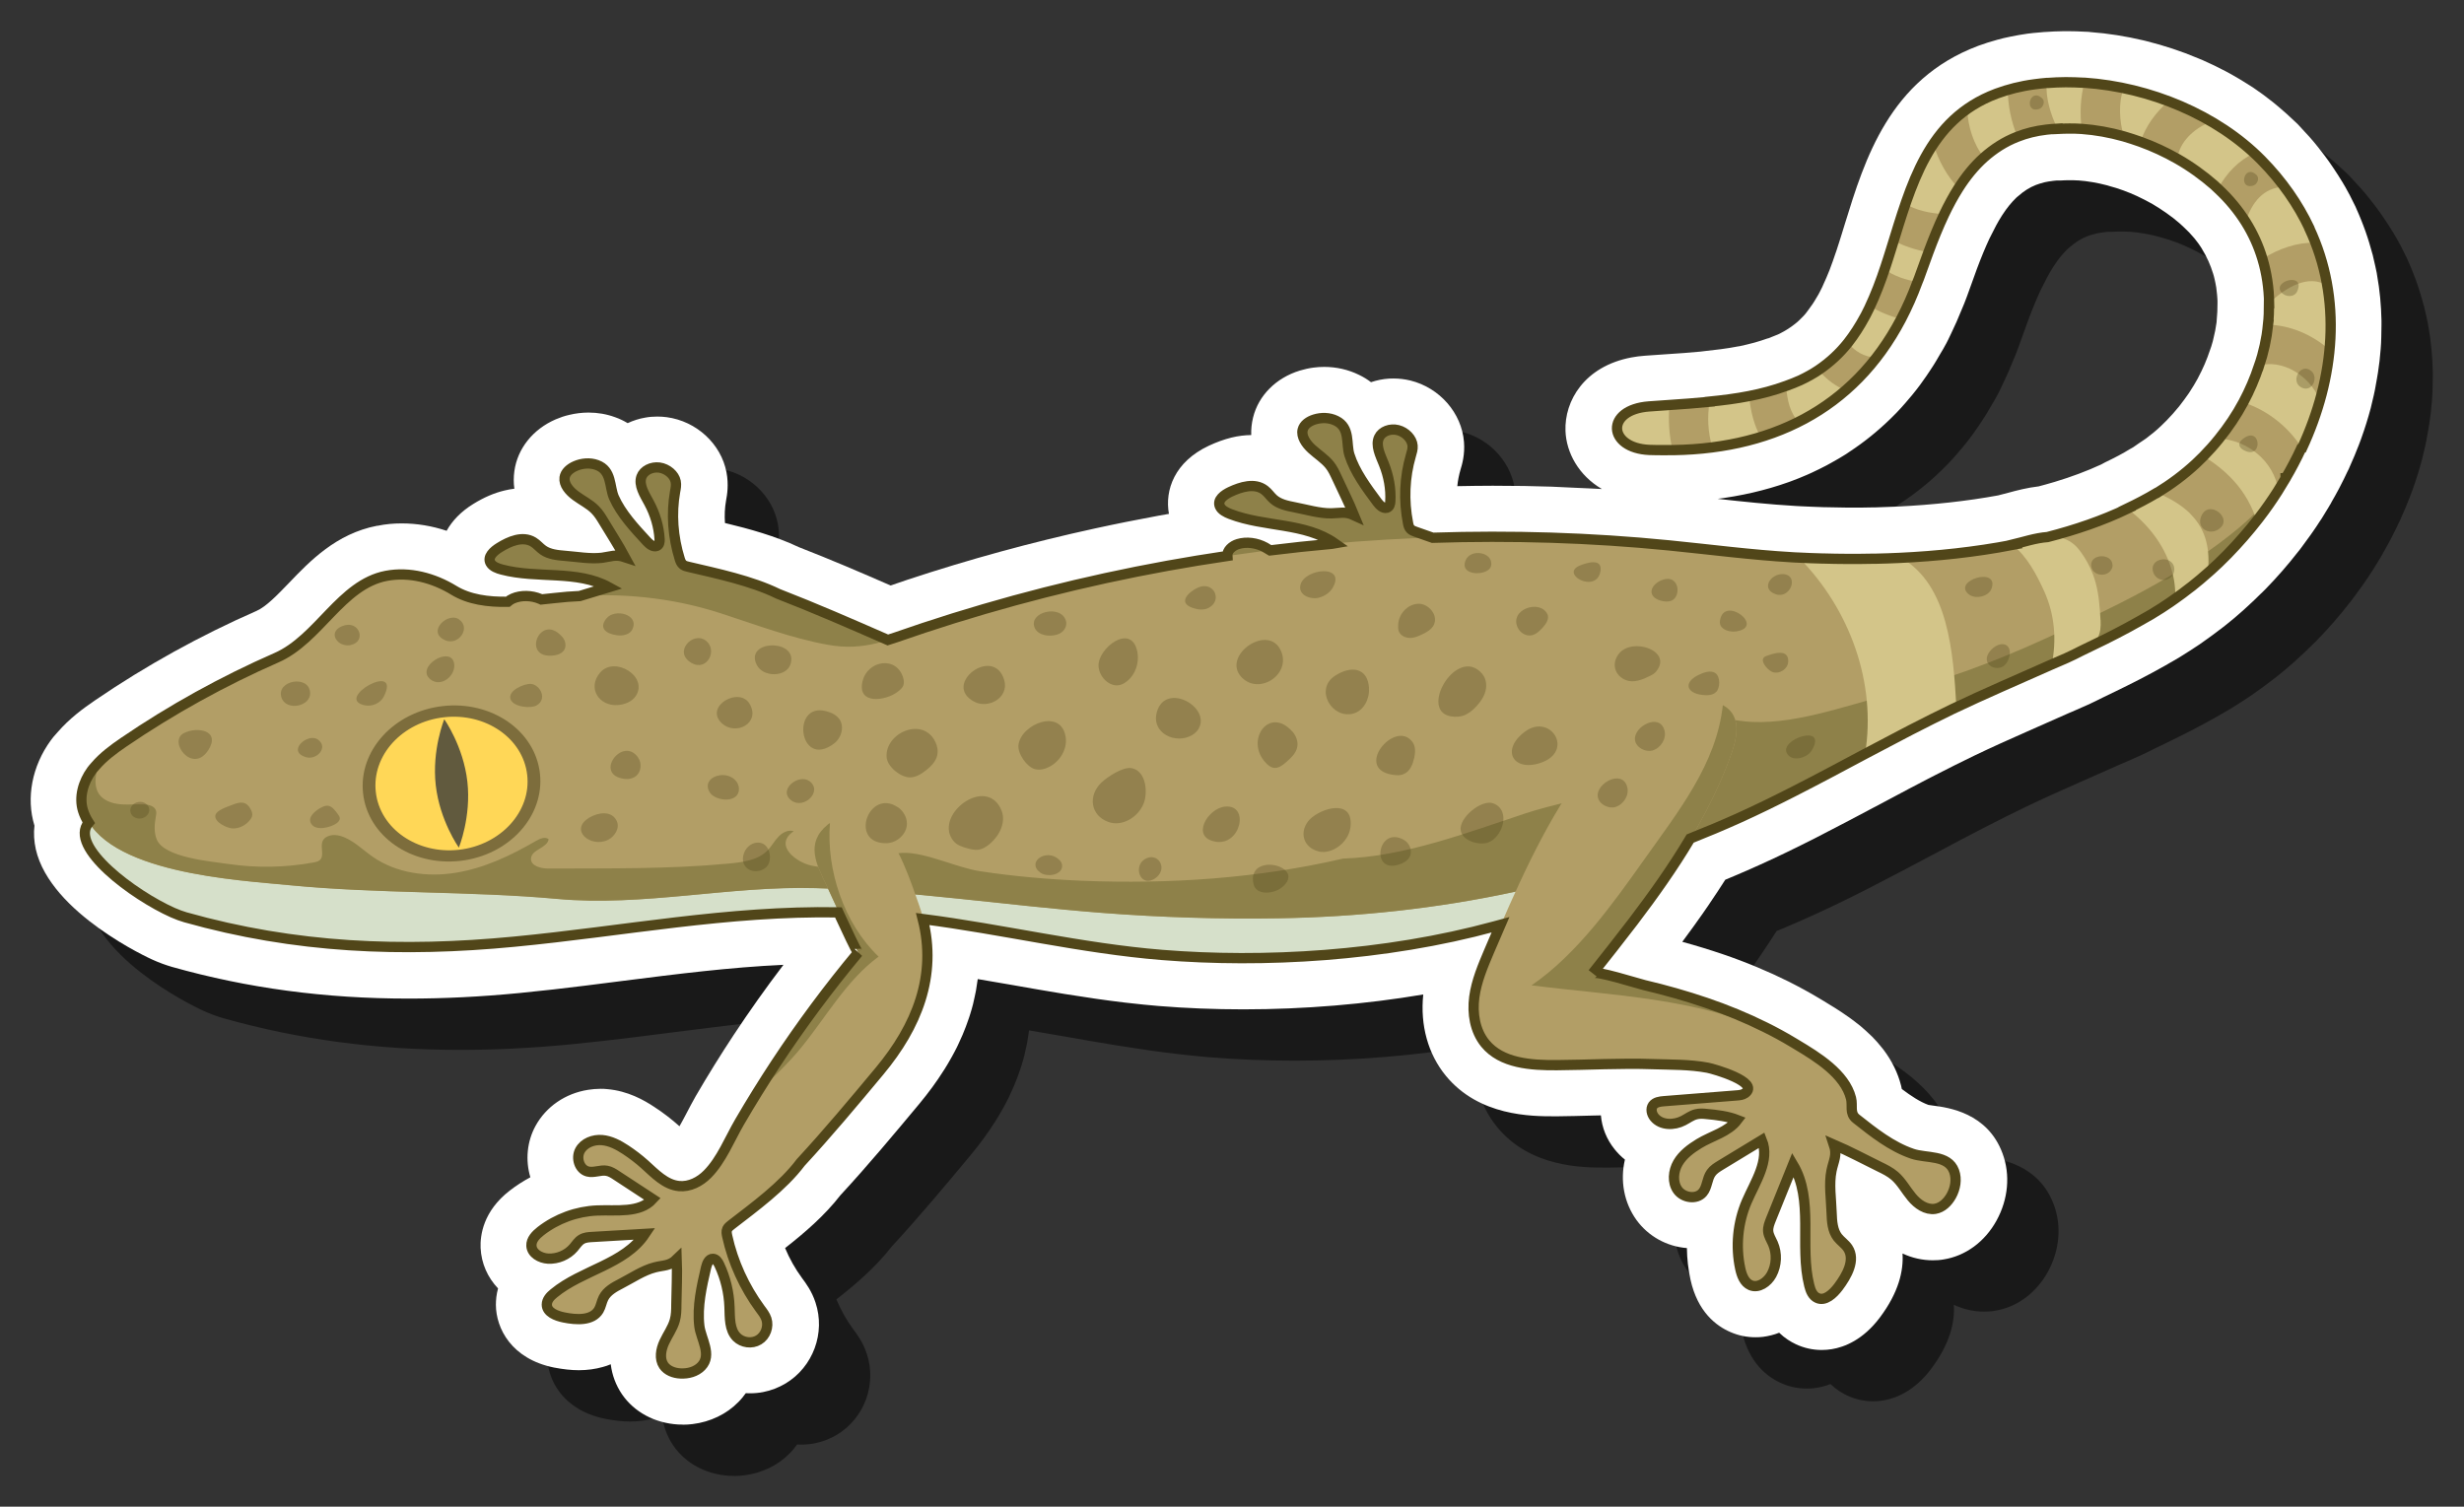 <?xml version="1.0" encoding="UTF-8"?><svg id="a" xmlns="http://www.w3.org/2000/svg" viewBox="0 0 240.09 146.81"><rect x="0" y="0" width="240.09" height="146.81" fill="#333333" stroke="none"/><defs><style>.b{fill:none;stroke:#514619;stroke-miterlimit:10;}.c{fill:#fff;}.d{opacity:.5;}.e{fill:#615a3e;}.f{opacity:.58;}.g{fill:#d6e0ca;}.h{fill:#514619;opacity:.54;}.i{fill:#8e8149;}.j{fill:#b29e66;}.k{fill:#d3c589;}.l{fill:#ffd757;}</style></defs><path class="d" d="M71.54,143.81c-.16,0-.32,0-.47-.01-2.28-.14-4.27-1.21-5.46-2.94-.6-.88-.97-1.88-1.1-2.93-.25,.11-.52,.2-.79,.27-.71,.2-1.49,.31-2.31,.31-.76,0-1.55-.09-2.43-.26-4.15-.84-5.65-3.82-5.66-6.11,0-.47,.05-1.01,.21-1.6-1.01-1.06-1.63-2.43-1.7-3.95-.05-1.22,.25-3.58,2.84-5.58,.63-.49,1.3-.92,2.01-1.3-.5-1.66-.33-3.48,.5-5,1.03-1.88,2.9-3.17,5.12-3.52,.39-.06,.8-.1,1.21-.1,.22,0,.43,0,.64,.03,2.02,.17,3.6,1.07,4.61,1.74,.86,.56,1.68,1.19,2.45,1.88h0c.22-.38,.44-.81,.66-1.22,.31-.59,.61-1.17,.92-1.71,1.17-2.01,2.41-4.01,3.69-5.95,1.54-2.33,3.16-4.62,4.86-6.85-5.21,.24-10.33,.89-15.69,1.57-1.21,.15-2.42,.31-3.63,.46-2,.25-4.16,.5-6.41,.72-3.82,.37-7.36,.54-10.81,.54-8.13,0-15.67-1.01-23.05-3.09-.58-.17-1.23-.4-1.91-.71-.1-.04-9.93-4.48-11.35-10.75-.17-.77-.22-1.55-.13-2.3-.83-2.7-.24-5.8,1.59-8.31,.12-.17,.35-.46,.66-.79,1.15-1.33,2.45-2.29,3.68-3.13,4.94-3.37,10.22-6.29,15.7-8.69,.94-.41,2.02-1.54,3.16-2.72,2.05-2.14,4.61-4.81,8.59-5.58h.06c.76-.16,1.55-.23,2.34-.23,1.46,0,2.94,.24,4.38,.72,.54-.97,1.39-1.87,2.59-2.61,1.05-.65,2.05-1.08,3.07-1.32,.31-.08,.63-.13,.94-.17-.08-.56-.08-1.13,0-1.71,.3-2.2,1.81-4.09,4.03-5.05,.42-.18,.86-.33,1.3-.43,.62-.15,1.26-.23,1.9-.23,.89,0,1.76,.15,2.58,.45,.46,.16,.86,.36,1.23,.58,.54-.25,1.12-.44,1.72-.54,.38-.07,.78-.1,1.17-.1,.31,0,.62,.02,.92,.06,2.9,.39,5.29,2.6,5.82,5.37,.23,1.22,.06,2.21-.04,2.74-.13,.72-.16,1.46-.11,2.2,2.37,.57,4.89,1.26,7.19,2.35,3.06,1.19,6.05,2.47,8.95,3.74l1.67-.57c5.96-1.97,12.09-3.65,18.25-4.99,2.05-.45,4.13-.86,6.18-1.24,.34-.06,.68-.12,1.02-.18-.42-2.33,.56-5.07,3.87-6.63,.77-.36,1.49-.62,2.21-.8,.65-.16,1.3-.24,1.94-.25-.02-.57,.04-1.14,.18-1.71,.53-2.15,2.24-3.86,4.55-4.57,.43-.13,.87-.23,1.32-.29,.36-.05,.72-.07,1.07-.07,1.18,0,2.36,.27,3.39,.78,.44,.21,.82,.45,1.16,.71,.56-.19,1.15-.31,1.76-.35,.13,0,.28-.01,.44-.01,.56,0,1.11,.07,1.65,.2,2.85,.71,4.99,3.17,5.21,5.98,.1,1.23-.18,2.19-.34,2.71-.15,.52-.26,1.06-.31,1.6,1.14-.02,2.25-.04,3.35-.04h.19c2.1,0,3.94,.03,5.65,.09,.35,.01,.71,.03,1.06,.05l1.28,.06c.85,.04,1.71,.07,2.56,.12-2.26-1.32-3.47-3.53-3.55-5.66-.11-2.93,1.84-6.29,6.42-7.16,.43-.08,.88-.14,1.33-.17l2.01-.14c1.26-.08,2.34-.16,3.39-.26,.14-.02,.27-.04,.41-.05,.95-.1,2.17-.24,3.33-.47h.04c.47-.1,.93-.21,1.38-.33,.05-.02,.1-.03,.15-.04,.39-.11,.83-.25,1.25-.4h.04c.32-.13,.64-.25,.95-.38,.06-.03,.12-.06,.17-.08,.13-.06,.31-.16,.48-.26,.14-.08,.32-.19,.49-.31,.04-.02,.08-.05,.11-.07,.12-.08,.24-.17,.35-.26l.1-.08c.13-.1,.25-.2,.36-.31l.43-.43c.07-.08,.14-.16,.22-.25,.04-.06,.27-.36,.27-.36,.14-.18,.27-.37,.4-.56l.18-.28c.12-.2,.25-.41,.37-.62,.01-.02,.13-.24,.13-.24,.13-.24,.21-.4,.28-.56l.05-.12c.22-.47,.43-.96,.63-1.46l.11-.3c.16-.42,.31-.84,.45-1.27l.12-.34c.18-.53,.34-1.07,.51-1.6l.32-1.04c1.93-6.26,4.33-14.06,12.95-17.31l.08-.03c.58-.21,1.19-.41,1.83-.58,.19-.05,.4-.11,.62-.16,.24-.06,.47-.11,.7-.15,.49-.1,1.04-.2,1.61-.28,.39-.05,.79-.09,1.18-.12,.15-.02,.29-.03,.44-.04h.05c.63-.05,1.26-.07,1.87-.08,.04,0,.39,0,.43,0,.55,0,1.08,.02,1.61,.05,.1,0,.2,0,.29,.01,.1,0,.19,.02,.29,.03,1.66,.12,3.42,.4,5.16,.81l.24,.06c1.76,.44,3.43,.99,5.04,1.67l.46,.19c.77,.34,1.52,.7,2.22,1.07,.12,.06,.48,.26,.48,.26,.61,.34,1.22,.7,1.79,1.07,0,0,.35,.22,.47,.3,.64,.43,1.26,.89,1.9,1.4,.2,.16,.39,.32,.58,.48,.56,.47,1.05,.92,1.51,1.36,.11,.1,.21,.19,.31,.29,.17,.17,.33,.35,.49,.53l.2,.22c.3,.32,.6,.64,.87,.97,.17,.2,.32,.39,.48,.59l.12,.16c.3,.38,.6,.76,.87,1.15,.14,.2,.27,.39,.4,.58,.36,.53,.65,.99,.93,1.45,.1,.18,.2,.34,.3,.51,.29,.5,.56,1.03,.81,1.55,.05,.1,.16,.32,.17,.34,0,0,.06,.14,.09,.21,.16,.36,.32,.72,.46,1.08,.07,.18,.14,.36,.21,.54,.15,.38,.28,.77,.41,1.16,.06,.18,.11,.36,.17,.54,.12,.39,.23,.79,.34,1.19l.11,.48c.1,.43,.2,.85,.28,1.27,.01,.06,.04,.2,.04,.26,.25,1.38,.39,2.87,.42,4.36,0,.19,0,.32,0,.45,0,.38-.01,.77-.02,1.16l-.02,.59c-.02,.37-.05,.74-.09,1.12-.02,.21-.04,.42-.06,.63-.04,.36-.09,.73-.15,1.1l-.1,.6c-.06,.37-.13,.74-.2,1.11l-.11,.52c-.09,.39-.18,.79-.28,1.18,0,.04-.02,.08-.03,.12-.26,.98-.56,1.93-.9,2.88l-.05,.14c-.13,.36-.28,.75-.44,1.13l-.18,.45c-.15,.36-.31,.72-.47,1.08-.03,.08-.13,.31-.16,.35-.02,.04-.08,.16-.1,.2-.16,.35-.37,.78-.59,1.2l-.2,.39c-.23,.43-.46,.85-.7,1.26h0c-.06,.13-.13,.25-.21,.37l-.05,.09c-.18,.31-.39,.65-.61,1,0,0-.14,.23-.15,.24-.04,.06-.08,.13-.13,.19-.22,.35-.47,.72-.73,1.09l-.22,.31c-.3,.42-.57,.79-.84,1.15l-.18,.24c-.07,.09-.12,.16-.17,.21-.98,1.26-2.03,2.46-3.11,3.57-.05,.05-.37,.37-.37,.37-.03,.03-.11,.11-.14,.13-.39,.39-.84,.82-1.3,1.24,0,0-.43,.4-.47,.43,0,0-.02,.02-.06,.05-.54,.48-1.08,.94-1.63,1.37-.04,.03-.39,.31-.41,.32-.04,.03-.14,.1-.18,.13-.4,.31-.86,.65-1.33,.98-.02,.02-.57,.4-.59,.42-.04,.03-.09,.06-.14,.09-.54,.36-1.06,.7-1.6,1.03-.09,.06-.18,.12-.27,.17-.91,.54-1.75,1.01-2.6,1.47-.81,.44-1.64,.86-2.46,1.27-.37,.19-.75,.37-1.12,.55,0,0-1.16,.56-1.18,.57-1.06,.54-2.04,.98-2.8,1.3l-.3,.13c-.08,.03-.16,.07-.24,.1,0,0-2.69,1.19-3.82,1.69-2.02,.89-3.71,1.65-5.38,2.45-1.29,.62-2.56,1.26-3.83,1.91l-.72,.37c-1.27,.66-2.55,1.33-3.81,2.01-1.32,.7-2.64,1.4-3.97,2.1-.78,.41-1.55,.81-2.33,1.21l-.77,.4c-1.97,1-3.76,1.87-5.45,2.63-.85,.39-1.71,.76-2.56,1.12-.29,.12-.57,.24-.86,.36-.06,.09-.72,1.11-.72,1.11-.33,.51-.64,.97-.95,1.42-.18,.27-.37,.54-.56,.81-.31,.44-.62,.88-.94,1.32-.23,.32-1.02,1.39-1.02,1.39,1.37,.37,2.69,.78,3.96,1.21,2.26,.77,4.41,1.67,6.38,2.65,1.03,.52,2.05,1.07,3.03,1.66l.35,.21c.77,.46,1.6,.97,2.43,1.56,0,0,.08,.06,.09,.06,.34,.24,.67,.5,1,.76,0,0,.07,.06,.14,.11,.32,.27,.64,.56,.95,.86,.06,.06,.12,.11,.18,.17,.34,.34,.66,.71,.96,1.09,.02,.03,.1,.13,.13,.16,.83,1.1,1.41,2.28,1.72,3.51,.03,.11,.05,.22,.07,.33,.9,.68,1.77,1.25,2.59,1.55,.15,.03,.31,.04,.48,.07,1.45,.19,5.29,.69,6.75,4.67,.77,2.08,.55,4.46-.59,6.53-1.14,2.07-3.02,3.45-5.17,3.79h0c-.34,.06-.7,.08-1.05,.08-1.02,0-2.01-.23-2.94-.66,.11,1.68-.37,3.79-2.21,6.24-1.64,2.18-3.45,2.88-4.68,3.08-.31,.05-.65,.08-.98,.08-.88,0-1.73-.19-2.52-.56-.51-.24-1.08-.59-1.63-1.12-.51,.2-1.04,.33-1.57,.4-.23,.03-.48,.04-.74,.04-.83,0-1.64-.16-2.4-.49-1.42-.6-3.24-1.98-3.93-5.13-.22-1.01-.34-2.04-.35-3.07-1.96-.15-3.76-1.15-4.91-2.73-1.22-1.69-1.61-3.84-1.13-5.89-.37-.29-.7-.63-1-1-.79-.98-1.24-2.13-1.34-3.31-.29,0-.58,.01-.87,.02-1.13,.03-2.24,.06-3.33,.07h-.36c-2.19,0-7.31,0-10.55-3.95-1.73-2.11-2.51-4.91-2.2-7.92-5.61,.95-11.59,1.45-17.52,1.45-2.81,0-5.6-.11-8.29-.33-.97-.08-1.93-.18-2.89-.29l-.45-.05c-1.76-.21-3.63-.48-5.74-.82l-.12-.02c-1.77-.29-3.45-.58-5.13-.88l-3.27-.56c-.01,.1-.06,.39-.06,.39-.04,.31-.07,.51-.11,.72-.03,.17-.12,.58-.12,.58-.06,.26-.11,.51-.17,.76-.04,.16-.09,.32-.13,.48-.1,.33-.17,.59-.26,.84-.05,.16-.11,.32-.17,.48-.09,.26-.19,.53-.3,.79l-.17,.42c-.12,.28-.25,.56-.38,.84l-.16,.34c-.16,.31-.31,.61-.48,.91l-.16,.28c-.17,.3-.36,.63-.57,.96l-.08,.12c-.69,1.1-1.49,2.18-2.36,3.23-2.46,2.95-5,6-7.7,8.92-1.55,2-3.5,3.67-5.39,5.15,.43,1.03,.98,2.01,1.64,2.91,.39,.52,.96,1.29,1.32,2.39,.99,2.96-.23,6.28-2.91,7.89-.67,.4-1.41,.69-2.19,.84-.4,.08-.84,.12-1.28,.12-.14,0-.28,0-.41-.01-.21,.29-.44,.58-.72,.86-1.15,1.18-2.74,1.94-4.46,2.15-.32,.04-.64,.06-.96,.06ZM172.14,53.58c2.69,.3,5.25,.57,7.82,.72l.56,.03c.72,.04,1.45,.06,2.21,.09h.11c.7,.02,1.45,.03,2.2,.04h.42c.65,0,1.3,0,1.97-.02h.25c.72-.02,1.45-.05,2.19-.08,3.47-.17,6.78-.53,9.83-1.09,.06-.02,.13-.04,.19-.05,.25-.06,.51-.13,.77-.2,.84-.23,1.87-.5,2.99-.63,.47-.12,.95-.26,1.43-.4l.14-.04c1.6-.48,3.12-1.05,4.51-1.69,.12-.07,.25-.14,.39-.21,.94-.45,1.74-.87,2.43-1.3,.09-.06,.19-.11,.29-.16,.08-.06,.59-.41,.59-.41l.39-.26c.11-.07,.22-.14,.32-.22,.51-.38,.99-.78,1.42-1.19,.19-.18,.38-.37,.57-.56,.39-.4,.8-.86,1.2-1.35,.02-.03,.04-.05,.06-.08,.3-.38,.6-.79,.89-1.21l.09-.14c.27-.41,.53-.84,.77-1.28,0-.01,.05-.09,.05-.1,.45-.84,.85-1.76,1.16-2.71,.03-.09,.11-.31,.11-.31,0-.01,.12-.41,.15-.51l.05-.21c.14-.55,.25-1.1,.32-1.64,0-.1,.01-.2,.02-.3,.05-.48,.07-.98,.07-1.51,0-.1,0-.2,0-.3,0-.11-.01-.22-.02-.33l-.02-.25c-.01-.15-.03-.29-.05-.44l-.03-.26c-.02-.16-.05-.3-.08-.44-.02-.12-.05-.25-.08-.37-.03-.11-.05-.22-.08-.33-.03-.08-.05-.15-.07-.23-.25-.82-.61-1.63-1.08-2.39l-.07-.12c-.08-.12-.16-.24-.24-.36l-.12-.16c-.12-.16-.21-.28-.31-.4l-.15-.17c-.11-.13-.22-.25-.34-.38l-.15-.15c-.13-.13-.26-.26-.4-.39,0,0-.38-.35-.39-.36-.4-.35-.83-.69-1.28-1-.47-.33-.96-.65-1.46-.94l-.12-.06c-.36-.2-.74-.4-1.13-.58-.03-.01-.14-.07-.16-.08-.43-.2-.87-.38-1.33-.55-.48-.18-.91-.31-1.33-.42-.09-.02-.17-.05-.26-.08-.95-.25-1.89-.41-2.81-.48-.03,0-.07,0-.1,0-.25-.02-.5-.02-.75-.02-.31,0-.61,.01-.91,.03-.09,0-.34,0-.37,0-.1,0-.35,.04-.38,.04-.28,.03-.54,.08-.78,.13h0c-.35,.09-.6,.17-.84,.26-.61,.24-1.17,.59-1.72,1.08-.05,.05-.11,.1-.17,.14-.48,.46-.94,1.02-1.38,1.7-.02,.04-.05,.07-.07,.11-.36,.56-.71,1.22-1.09,2-.04,.08-.08,.16-.12,.24-.39,.84-.78,1.78-1.21,2.93-.02,.05-.03,.09-.05,.14-.31,.83-.61,1.67-.9,2.49-.05,.14-.11,.28-.16,.42-.07,.2-.17,.43-.27,.67l-.1,.24c-.32,.8-.66,1.57-1.02,2.31l-.11,.23c-.12,.25-.23,.49-.36,.73-.02,.05-.06,.11-.09,.16-.12,.24-.29,.52-.46,.8l-.17,.29c-.17,.29-.34,.59-.52,.87-.23,.37-.47,.71-.7,1.06-.2,.29-.4,.58-.61,.86-.25,.34-.52,.68-.79,1.01-.21,.25-.41,.49-.62,.73-.3,.35-.6,.68-.9,.99-.15,.15-.3,.3-.45,.45l-.12,.12c-1.24,1.21-2.59,2.3-4.01,3.23-.15,.1-.26,.17-.37,.25-.44,.28-.91,.55-1.38,.81,0,0-.36,.2-.49,.27-.47,.25-.95,.48-1.44,.71l-.47,.21c-.51,.22-1.04,.44-1.57,.63l-.25,.09c-2.22,.79-4.61,1.34-7.13,1.65Z"/><path class="c" d="M66.54,138.81c-.16,0-.32,0-.47-.01-2.28-.14-4.27-1.21-5.46-2.94-.6-.88-.97-1.88-1.1-2.93-.25,.11-.52,.2-.79,.27-.71,.2-1.49,.31-2.31,.31-.76,0-1.55-.09-2.43-.26-4.15-.84-5.65-3.82-5.66-6.11,0-.47,.05-1.01,.21-1.6-1.01-1.06-1.63-2.43-1.7-3.95-.05-1.22,.25-3.58,2.84-5.58,.63-.49,1.3-.92,2.01-1.3-.5-1.66-.33-3.48,.5-5,1.03-1.88,2.9-3.17,5.12-3.52,.39-.06,.8-.1,1.21-.1,.22,0,.43,0,.64,.03,2.02,.17,3.6,1.07,4.61,1.74,.86,.56,1.68,1.19,2.45,1.88h0c.22-.38,.44-.81,.66-1.22,.31-.59,.61-1.17,.92-1.71,1.17-2.01,2.41-4.01,3.69-5.95,1.54-2.33,3.16-4.62,4.86-6.85-5.21,.24-10.33,.89-15.69,1.57-1.21,.15-2.42,.31-3.63,.46-2,.25-4.16,.5-6.41,.72-3.82,.37-7.36,.54-10.81,.54-8.13,0-15.67-1.01-23.05-3.09-.58-.17-1.23-.4-1.91-.71-.1-.04-9.93-4.48-11.35-10.75-.17-.77-.22-1.55-.13-2.3-.83-2.7-.24-5.8,1.59-8.31,.12-.17,.35-.46,.66-.79,1.15-1.33,2.45-2.29,3.68-3.13,4.94-3.37,10.22-6.29,15.7-8.69,.94-.41,2.02-1.54,3.16-2.72,2.05-2.14,4.61-4.81,8.59-5.58h.06c.76-.16,1.55-.23,2.34-.23,1.46,0,2.94,.24,4.38,.72,.54-.97,1.39-1.87,2.59-2.61,1.05-.65,2.05-1.08,3.07-1.32,.31-.08,.63-.13,.94-.17-.08-.56-.08-1.13,0-1.71,.3-2.2,1.81-4.09,4.03-5.05,.42-.18,.86-.33,1.3-.43,.62-.15,1.26-.23,1.9-.23,.89,0,1.76,.15,2.58,.45,.46,.16,.86,.36,1.23,.58,.54-.25,1.12-.44,1.72-.54,.38-.07,.78-.1,1.17-.1,.31,0,.62,.02,.92,.06,2.9,.39,5.29,2.6,5.82,5.37,.23,1.22,.06,2.21-.04,2.74-.13,.72-.16,1.46-.11,2.2,2.37,.57,4.89,1.26,7.19,2.35,3.06,1.19,6.05,2.47,8.95,3.74l1.67-.57c5.96-1.97,12.09-3.65,18.25-4.99,2.05-.45,4.13-.86,6.18-1.24,.34-.06,.68-.12,1.02-.18-.42-2.33,.56-5.07,3.87-6.63,.77-.36,1.49-.62,2.21-.8,.65-.16,1.3-.24,1.94-.25-.02-.57,.04-1.14,.18-1.71,.53-2.15,2.24-3.86,4.55-4.57,.43-.13,.87-.23,1.32-.29,.36-.05,.72-.07,1.07-.07,1.18,0,2.36,.27,3.39,.78,.44,.21,.82,.45,1.16,.71,.56-.19,1.15-.31,1.76-.35,.13,0,.28-.01,.44-.01,.56,0,1.11,.07,1.65,.2,2.85,.71,4.99,3.17,5.21,5.98,.1,1.23-.18,2.19-.34,2.71-.15,.52-.26,1.06-.31,1.6,1.14-.02,2.25-.04,3.35-.04h.19c2.1,0,3.94,.03,5.65,.09,.35,.01,.71,.03,1.06,.05l1.28,.06c.85,.04,1.71,.07,2.56,.12-2.26-1.32-3.47-3.53-3.55-5.66-.11-2.93,1.84-6.29,6.42-7.16,.43-.08,.88-.14,1.33-.17l2.01-.14c1.26-.08,2.34-.16,3.39-.26,.14-.02,.27-.04,.41-.05,.95-.1,2.17-.24,3.33-.47h.04c.47-.1,.93-.21,1.38-.33,.05-.02,.1-.03,.15-.04,.39-.11,.83-.25,1.25-.4h.04c.32-.13,.64-.25,.95-.38,.06-.03,.12-.06,.17-.08,.13-.06,.31-.16,.48-.26,.14-.08,.32-.19,.49-.31,.04-.02,.08-.05,.11-.07,.12-.08,.24-.17,.35-.26l.1-.08c.13-.1,.25-.2,.36-.31l.43-.43c.07-.08,.14-.16,.22-.25,.04-.06,.27-.36,.27-.36,.14-.18,.27-.37,.4-.56l.18-.28c.12-.2,.25-.41,.37-.62,.01-.02,.13-.24,.13-.24,.13-.24,.21-.4,.28-.56l.05-.12c.22-.47,.43-.96,.63-1.46l.11-.3c.16-.42,.31-.84,.45-1.27l.12-.34c.18-.53,.34-1.07,.51-1.6l.32-1.04c1.93-6.26,4.33-14.06,12.95-17.31l.08-.03c.58-.21,1.19-.41,1.83-.58,.19-.05,.4-.11,.62-.16,.24-.06,.47-.11,.7-.15,.49-.1,1.04-.2,1.61-.28,.39-.05,.79-.09,1.18-.12,.15-.02,.29-.03,.44-.04h.05c.63-.05,1.26-.07,1.87-.08,.04,0,.39,0,.43,0,.55,0,1.08,.02,1.61,.05,.1,0,.2,0,.29,.01,.1,0,.19,.02,.29,.03,1.66,.12,3.42,.4,5.16,.81l.24,.06c1.76,.44,3.43,.99,5.04,1.67l.46,.19c.77,.34,1.52,.7,2.22,1.07,.12,.06,.48,.26,.48,.26,.61,.34,1.22,.7,1.79,1.07,0,0,.35,.22,.47,.3,.64,.43,1.26,.89,1.9,1.4,.2,.16,.39,.32,.58,.48,.56,.47,1.05,.92,1.51,1.36,.11,.1,.21,.19,.31,.29,.17,.17,.33,.35,.49,.53l.2,.22c.3,.32,.6,.64,.87,.97,.17,.2,.32,.39,.48,.59l.12,.16c.3,.38,.6,.76,.87,1.15,.14,.2,.27,.39,.4,.58,.36,.53,.65,.99,.93,1.45,.1,.18,.2,.34,.3,.51,.29,.5,.56,1.03,.81,1.55,.05,.1,.16,.32,.17,.34,0,0,.06,.14,.09,.21,.16,.36,.32,.72,.46,1.08,.07,.18,.14,.36,.21,.54,.15,.38,.28,.77,.41,1.16,.06,.18,.11,.36,.17,.54,.12,.39,.23,.79,.34,1.19l.11,.48c.1,.43,.2,.85,.28,1.27,.01,.06,.04,.2,.04,.26,.25,1.38,.39,2.87,.42,4.36,0,.19,0,.32,0,.45,0,.38-.01,.77-.02,1.16l-.02,.59c-.02,.37-.05,.74-.09,1.12-.02,.21-.04,.42-.06,.63-.04,.36-.09,.73-.15,1.1l-.1,.6c-.06,.37-.13,.74-.2,1.11l-.11,.52c-.09,.39-.18,.79-.28,1.18,0,.04-.02,.08-.03,.12-.26,.98-.56,1.93-.9,2.88l-.05,.14c-.13,.36-.28,.75-.44,1.13l-.18,.45c-.15,.36-.31,.72-.47,1.08-.03,.08-.13,.31-.16,.35-.02,.04-.08,.16-.1,.2-.16,.35-.37,.78-.59,1.2l-.2,.39c-.23,.43-.46,.85-.7,1.26h0c-.06,.13-.13,.25-.21,.37l-.05,.09c-.18,.31-.39,.65-.61,1,0,0-.14,.23-.15,.24-.04,.06-.08,.13-.13,.19-.22,.35-.47,.72-.73,1.09l-.22,.31c-.3,.42-.57,.79-.84,1.15l-.18,.24c-.07,.09-.12,.16-.17,.21-.98,1.26-2.03,2.46-3.11,3.57-.05,.05-.37,.37-.37,.37-.03,.03-.11,.11-.14,.13-.39,.39-.84,.82-1.3,1.24,0,0-.43,.4-.47,.43,0,0-.02,.02-.06,.05-.54,.48-1.08,.94-1.63,1.37-.04,.03-.39,.31-.41,.32-.04,.03-.14,.1-.18,.13-.4,.31-.86,.65-1.33,.98-.02,.02-.57,.4-.59,.42-.04,.03-.09,.06-.14,.09-.54,.36-1.06,.7-1.6,1.03-.09,.06-.18,.12-.27,.17-.91,.54-1.75,1.01-2.6,1.47-.81,.44-1.64,.86-2.46,1.27-.37,.19-.75,.37-1.12,.55,0,0-1.16,.56-1.18,.57-1.06,.54-2.04,.98-2.8,1.3l-.3,.13c-.08,.03-.16,.07-.24,.1,0,0-2.69,1.19-3.82,1.69-2.02,.89-3.71,1.65-5.38,2.45-1.29,.62-2.56,1.26-3.83,1.91l-.72,.37c-1.27,.66-2.55,1.33-3.81,2.01-1.32,.7-2.64,1.4-3.97,2.1-.78,.41-1.55,.81-2.33,1.21l-.77,.4c-1.97,1-3.76,1.87-5.45,2.63-.85,.39-1.71,.76-2.56,1.12-.29,.12-.57,.24-.86,.36-.06,.09-.72,1.11-.72,1.11-.33,.51-.64,.97-.95,1.42-.18,.27-.37,.54-.56,.81-.31,.44-.62,.88-.94,1.32-.23,.32-1.02,1.39-1.02,1.39,1.37,.37,2.69,.78,3.96,1.21,2.26,.77,4.41,1.67,6.38,2.65,1.03,.52,2.05,1.07,3.03,1.66l.35,.21c.77,.46,1.6,.97,2.43,1.56,0,0,.08,.06,.09,.06,.34,.24,.67,.5,1,.76,0,0,.07,.06,.14,.11,.32,.27,.64,.56,.95,.86,.06,.06,.12,.11,.18,.17,.34,.34,.66,.71,.96,1.09,.02,.03,.1,.13,.13,.16,.83,1.1,1.41,2.28,1.72,3.51,.03,.11,.05,.22,.07,.33,.9,.68,1.77,1.25,2.59,1.55,.15,.03,.31,.04,.48,.07,1.45,.19,5.29,.69,6.75,4.67,.77,2.08,.55,4.46-.59,6.53-1.14,2.07-3.02,3.45-5.17,3.79h0c-.34,.06-.7,.08-1.05,.08-1.02,0-2.01-.23-2.94-.66,.11,1.68-.37,3.79-2.21,6.24-1.64,2.18-3.45,2.88-4.68,3.08-.31,.05-.65,.08-.98,.08-.88,0-1.73-.19-2.52-.56-.51-.24-1.08-.59-1.63-1.12-.51,.2-1.04,.33-1.57,.4-.23,.03-.48,.04-.74,.04-.83,0-1.64-.16-2.4-.49-1.42-.6-3.24-1.98-3.93-5.13-.22-1.01-.34-2.04-.35-3.07-1.96-.15-3.76-1.15-4.91-2.73-1.22-1.69-1.61-3.84-1.13-5.89-.37-.29-.7-.63-1-1-.79-.98-1.24-2.13-1.34-3.31-.29,0-.58,.01-.87,.02-1.13,.03-2.24,.06-3.33,.07h-.36c-2.19,0-7.31,0-10.55-3.95-1.73-2.11-2.51-4.91-2.2-7.92-5.61,.95-11.59,1.45-17.52,1.45-2.81,0-5.6-.11-8.29-.33-.97-.08-1.93-.18-2.89-.29l-.45-.05c-1.76-.21-3.63-.48-5.74-.82l-.12-.02c-1.77-.29-3.45-.58-5.13-.88l-3.27-.56c-.01,.1-.06,.39-.06,.39-.04,.31-.07,.51-.11,.72-.03,.17-.12,.58-.12,.58-.06,.26-.11,.51-.17,.76-.04,.16-.09,.32-.13,.48-.1,.33-.17,.59-.26,.84-.05,.16-.11,.32-.17,.48-.09,.26-.19,.53-.3,.79l-.17,.42c-.12,.28-.25,.56-.38,.84l-.16,.34c-.16,.31-.31,.61-.48,.91l-.16,.28c-.17,.3-.36,.63-.57,.96l-.08,.12c-.69,1.1-1.49,2.18-2.36,3.23-2.46,2.95-5,6-7.7,8.92-1.55,2-3.5,3.67-5.39,5.15,.43,1.03,.98,2.01,1.64,2.91,.39,.52,.96,1.29,1.32,2.39,.99,2.96-.23,6.28-2.91,7.89-.67,.4-1.41,.69-2.19,.84-.4,.08-.84,.12-1.28,.12-.14,0-.28,0-.41-.01-.21,.29-.44,.58-.72,.86-1.15,1.18-2.74,1.94-4.46,2.15-.32,.04-.64,.06-.96,.06ZM167.14,48.58c2.69,.3,5.25,.57,7.82,.72l.56,.03c.72,.04,1.45,.06,2.21,.09h.11c.7,.02,1.45,.03,2.2,.04h.42c.65,0,1.3,0,1.97-.02h.25c.72-.02,1.45-.05,2.19-.08,3.47-.17,6.78-.53,9.83-1.09,.06-.02,.13-.04,.19-.05,.25-.06,.51-.13,.77-.2,.84-.23,1.87-.5,2.99-.63,.47-.12,.95-.26,1.43-.4l.14-.04c1.6-.48,3.12-1.05,4.51-1.69,.12-.07,.25-.14,.39-.21,.94-.45,1.74-.87,2.43-1.3,.09-.06,.19-.11,.29-.16,.08-.06,.59-.41,.59-.41l.39-.26c.11-.07,.22-.14,.32-.22,.51-.38,.99-.78,1.42-1.19,.19-.18,.38-.37,.57-.56,.39-.4,.8-.86,1.2-1.35,.02-.03,.04-.05,.06-.08,.3-.38,.6-.79,.89-1.21l.09-.14c.27-.41,.53-.84,.77-1.28,0-.01,.05-.09,.05-.1,.45-.84,.85-1.76,1.16-2.71,.03-.09,.11-.31,.11-.31,0-.01,.12-.41,.15-.51l.05-.21c.14-.55,.25-1.1,.32-1.64,0-.1,.01-.2,.02-.3,.05-.48,.07-.98,.07-1.51,0-.1,0-.2,0-.3,0-.11-.01-.22-.02-.33l-.02-.25c-.01-.15-.03-.29-.05-.44l-.03-.26c-.02-.16-.05-.3-.08-.44-.02-.12-.05-.25-.08-.37-.03-.11-.05-.22-.08-.33-.03-.08-.05-.15-.07-.23-.25-.82-.61-1.63-1.08-2.39l-.07-.12c-.08-.12-.16-.24-.24-.36l-.12-.16c-.12-.16-.21-.28-.31-.4l-.15-.17c-.11-.13-.22-.25-.34-.38l-.15-.15c-.13-.13-.26-.26-.4-.39,0,0-.38-.35-.39-.36-.4-.35-.83-.69-1.28-1-.47-.33-.96-.65-1.46-.94l-.12-.06c-.36-.2-.74-.4-1.13-.58-.03-.01-.14-.07-.16-.08-.43-.2-.87-.38-1.33-.55-.48-.18-.91-.31-1.33-.42-.09-.02-.17-.05-.26-.08-.95-.25-1.89-.41-2.81-.48-.03,0-.07,0-.1,0-.25-.02-.5-.02-.75-.02-.31,0-.61,.01-.91,.03-.09,0-.34,0-.37,0-.1,0-.35,.04-.38,.04-.28,.03-.54,.08-.78,.13h0c-.35,.09-.6,.17-.84,.26-.61,.24-1.17,.59-1.72,1.08-.05,.05-.11,.1-.17,.14-.48,.46-.94,1.02-1.38,1.7-.02,.04-.05,.07-.07,.11-.36,.56-.71,1.22-1.09,2-.04,.08-.08,.16-.12,.24-.39,.84-.78,1.78-1.21,2.93-.02,.05-.03,.09-.05,.14-.31,.83-.61,1.67-.9,2.49-.05,.14-.11,.28-.16,.42-.07,.2-.17,.43-.27,.67l-.1,.24c-.32,.8-.66,1.57-1.02,2.31l-.11,.23c-.12,.25-.23,.49-.36,.73-.02,.05-.06,.11-.09,.16-.12,.24-.29,.52-.46,.8l-.17,.29c-.17,.29-.34,.59-.52,.87-.23,.37-.47,.71-.7,1.06-.2,.29-.4,.58-.61,.86-.25,.34-.52,.68-.79,1.01-.21,.25-.41,.49-.62,.73-.3,.35-.6,.68-.9,.99-.15,.15-.3,.3-.45,.45l-.12,.12c-1.24,1.21-2.59,2.3-4.01,3.23-.15,.1-.26,.17-.37,.25-.44,.28-.91,.55-1.38,.81,0,0-.36,.2-.49,.27-.47,.25-.95,.48-1.44,.71l-.47,.21c-.51,.22-1.04,.44-1.57,.63l-.25,.09c-2.22,.79-4.61,1.34-7.13,1.65Z"/><g><g><path class="i" d="M90.11,72.11l7.4,2.26c-.02-.13-.03-.26-.06-.38-.92-5.5-5.16-9.1-10.79-11.57-3.58-1.57-7.16-3.14-10.81-4.55-2.6-1.27-5.93-1.97-8.74-2.63-.18-.04-.37-.09-.51-.2-.18-.14-.26-.35-.32-.54-.68-2.18-.84-4.44-.46-6.58,.06-.32,.13-.65,.06-.99-.13-.66-.82-1.25-1.59-1.36-.77-.1-1.53,.29-1.75,.9-.29,.81,.3,1.71,.74,2.53,.61,1.13,.96,2.35,1.03,3.55,.01,.26-.02,.56-.28,.66-.33,.13-.71-.17-.96-.44-1.23-1.33-2.51-2.71-3.21-4.29-.46-1.05-.19-2.63-1.66-3.16-.69-.25-1.47-.17-2.09,.1-.53,.23-.99,.62-1.06,1.13-.09,.66,.46,1.31,1.09,1.77,.62,.46,1.35,.81,1.88,1.35,.35,.35,.6,.76,.84,1.16,.69,1.15,1.44,2.3,2.07,3.47-.93-.31-1.37-.05-2.23,.06-1.14,.14-2.45-.1-3.62-.19-.73-.06-1.52-.14-2.11-.55-.35-.24-.6-.57-.96-.79-1.05-.64-2.35-.06-3.3,.53-.57,.35-1.21,.92-.87,1.51,.2,.35,.68,.53,1.11,.64,3.45,.91,7.32,.02,10.41,1.72-1.53,.46-3.07,.93-4.6,1.39-.33,.1-.67,.2-1.03,.15-.37-.05-.71-.25-1.06-.4-.86-.36-1.87-.38-2.66-.04-.64,.27-1.15,.91-.83,1.51,.25,.47,.88,.7,1.44,.83,1.93,.45,3.96,.39,5.73-.18,1.69-.54,3.46-1.54,5.23-.85-.67,.98-1.33,1.95-2,2.93-.17,.25-.35,.5-.62,.66-.49,.28-1.2,.22-1.65,.53-.61,.42-.4,1.4,.29,1.85,.69,.45,1.65,.43,2.34,.1,.7-.32,1.18-.89,1.58-1.47,.37-.54,.69-1.11,.95-1.71,.46-1.03,.83-2.21,1.94-2.74,.85-.4,1.98-.31,2.95,.03,1.83,.65,3.48,2.01,5.09,3.01,1.88,1.16,3.78,2.28,5.72,3.36,3.86,2.14,7.83,4.11,11.9,5.9Z"/><path class="i" d="M159,71.1l7.11,3.05c0-.13,0-.26-.01-.39-.31-5.57-4.13-9.61-9.46-12.68-3.39-1.95-6.77-3.9-10.25-5.71-2.45-1.55-5.67-2.61-8.4-3.57-.17-.06-.36-.13-.49-.25-.17-.16-.22-.37-.26-.58-.44-2.24-.34-4.5,.27-6.59,.09-.32,.2-.64,.17-.97-.05-.67-.68-1.33-1.43-1.52-.75-.19-1.55,.12-1.83,.7-.38,.77,.11,1.73,.46,2.6,.48,1.19,.7,2.44,.63,3.64-.01,.26-.08,.55-.35,.63-.34,.09-.69-.25-.91-.54-1.08-1.45-2.2-2.97-2.72-4.61-.35-1.09,.1-2.64-1.3-3.33-.66-.33-1.44-.33-2.09-.13-.55,.17-1.05,.51-1.17,1.01-.16,.64,.32,1.35,.89,1.87,.57,.52,1.25,.95,1.73,1.54,.31,.38,.51,.82,.71,1.25,.56,1.22,1.18,2.44,1.68,3.67-.89-.41-1.36-.2-2.22-.19-1.15,.02-2.43-.37-3.58-.59-.72-.14-1.49-.3-2.04-.78-.32-.28-.53-.63-.87-.89-.97-.75-2.33-.31-3.34,.16-.61,.29-1.3,.78-1.03,1.41,.16,.37,.61,.6,1.03,.76,3.33,1.28,7.27,.82,10.16,2.85-1.58,.29-3.15,.59-4.73,.88-.34,.06-.69,.12-1.04,.04-.37-.09-.68-.33-1.01-.51-.82-.45-1.82-.58-2.64-.33-.66,.2-1.24,.78-.99,1.41,.2,.49,.79,.79,1.34,.98,1.87,.66,3.89,.82,5.71,.45,1.74-.35,3.61-1.15,5.29-.27-.77,.9-1.54,1.8-2.31,2.7-.2,.23-.4,.46-.69,.59-.51,.22-1.21,.09-1.7,.35-.65,.35-.55,1.35,.09,1.87,.64,.52,1.59,.6,2.32,.36,.73-.24,1.27-.76,1.73-1.29,.43-.5,.81-1.03,1.14-1.59,.57-.97,1.07-2.1,2.23-2.51,.89-.31,2-.09,2.93,.36,1.75,.85,3.24,2.38,4.73,3.55,1.74,1.36,3.51,2.69,5.32,3.97,3.6,2.55,7.33,4.95,11.18,7.16Z"/><path class="g" d="M145.67,90.25c6.31-1.72,12.23-4.23,17.1-7.7,2.23-1.59,4.59-3.53,6.45-5.53,2.03-2.17,2.97-5.31,5.62-6.88-17.35,10.32-38.01,10.78-57.56,11.29-7.29,.19-14.58,.48-21.88,.65-9.02,.22-18.05,.27-27.06-.26-9.09-.53-17.62-3.41-26.7-3.74-9.77-.35-19.57-.08-29.31,.81-9.3,.85-.19,7.92,4.54,10.02,.46,.2,.88,.36,1.24,.46,10.74,3.03,21.12,3.43,32.03,2.38,10.81-1.04,20.89-3.06,31.77-2.86,10.54,.19,20.87,3.28,31.37,4.13,9.84,.8,21.68,.14,32.39-2.78Z"/><path class="j" d="M209.79,59.78l-.06,.04c-6.19,3.67-12.95,6.17-19.43,9.26-7.02,3.36-13.7,7.37-20.79,10.59-14.28,6.47-29.33,9.55-44.94,9.8-5.74,.09-11.48-.08-17.2-.53-9.29-.72-18.53-2.15-27.86-2.41-8.4-.24-16.86,1.82-25.21,1.05-8.41-.77-17.41-.49-26.02-1.33-5.04-.49-18.17-1.15-20.12-7.26-.42-1.32,.02-2.8,.84-3.93,.82-1.12,1.97-1.95,3.12-2.74,4.69-3.2,9.68-5.96,14.89-8.24,4.14-1.81,6.3-7.13,10.71-7.98,2.25-.43,4.62,.21,6.58,1.41,3.06,1.87,7.65,.91,11.09,.63,5-.42,10,.06,14.78,1.6,3.47,1.12,6.9,2.44,10.51,3.09,3.57,.64,5.92-.5,9.39-1.65,7.76-2.57,15.7-4.59,23.74-6.05,16.08-2.93,32.58-3.62,48.85-2.01,4.01,.4,8.01,.94,12.03,1.16,12.04,.68,29.99-.48,39.3-9.13,7.7-7.16,10.45-19.55,1.78-27.14-4.34-3.8-10.55-6.08-16.34-5.41-7.73,.9-10.19,8.17-12.45,14.52-4.29,12.05-13.86,17.24-26.25,16.69-4.07-.18-4.32-3.92-.04-4.24,4.92-.36,10.21-.46,14.76-2.56,12.7-5.86,5.69-26.57,22.8-28.84,7.66-1.01,16.64,1.86,22.09,7.39,14.04,14.26,4.15,35.43-10.54,44.19Z"/><path class="i" d="M218.29,51.32c-5.68,4.77-12.49,7.94-19.19,10.99-4.84,2.21-9.81,4.05-14.98,5.36-4.4,1.11-9.65,3.11-14.2,2.61-.99-.11-2.01-.34-2.96-.05-1.25,.39-2.05,1.57-2.9,2.56-3.81,4.46-10.12,4.72-15.41,6.46-5.55,1.83-11.74,4.22-17.79,4.41-8.3,1.93-16.87,2.5-25.4,2.16-3.33-.14-6.67-.43-9.97-.93-2.28-.35-5.32-1.86-7.5-1.79-1.51,.05-2.8,.85-4.24,1.18-1.54,.36-3.15,.38-4.7,.06-1.38-.29-3.74-1.96-1.71-3.35-.53-.17-1.11,.13-1.49,.54-.39,.4-.65,.91-1.04,1.31-.96,1-2.47,1.18-3.86,1.31-5.87,.55-11.63,.45-17.51,.48-.74,0-1.75-.25-1.7-.99,.06-.88,1.59-1,1.72-1.87-.35-.28-.86-.05-1.24,.17-2.44,1.42-5.03,2.65-7.81,3.1s-5.78,.05-8.1-1.56c-1.03-.72-1.94-1.68-3.15-2.03-.64-.19-1.5-.08-1.74,.55-.22,.59,.21,1.4-.26,1.81-.15,.13-.36,.18-.56,.22-2.76,.51-5.61,.56-8.39,.15-1.69-.25-6.2-.62-6.93-2.37-.28-.67-.24-1.43-.11-2.15,.04-.23,.1-.48,.02-.7-.15-.42-.67-.55-1.11-.58-.72-.04-1.44,.04-2.16,0-.72-.04-1.46-.22-2-.7-.95-.85-.62-2.43-.18-3.46-.35,.36-.64,.68-.76,.85-.82,1.12-1.26,2.6-.84,3.93,1.94,6.1,15.08,6.76,20.12,7.26,8.61,.84,17.6,.56,26.02,1.33,8.36,.77,16.81-1.29,25.21-1.05,9.33,.26,18.57,1.69,27.86,2.41,5.72,.44,11.46,.62,17.2,.53,15.62-.25,30.67-3.33,44.94-9.8,7.1-3.22,13.77-7.23,20.79-10.59,6.47-3.09,13.24-5.59,19.43-9.26l.06-.04c5.23-3.12,9.85-7.82,13-13.21-1.3,1.7-2.77,3.29-4.5,4.75Z"/><path class="k" d="M185.21,54.34c-3.51,.17-6.9,.14-9.94-.02,4.99,5.04,7.59,12.24,6.46,19.15,2.83-1.51,5.67-3,8.57-4.39,.11-.05,.22-.1,.33-.15-.3-5.35-.77-11.98-5.42-14.59Z"/><path class="k" d="M204.67,60.4c-.07-1.22-.15-2.44-.47-3.61-.28-1.04-.76-2.03-1.38-2.91-.22-.31-.46-.61-.75-.85-1.67-1.42-4.03-.43-5.99,.04,1.42,1.12,2.38,2.94,3.1,4.53,1.06,2.35,1.21,4.78,.74,7.18,1.15-.49,2.33-.98,3.41-1.59,.81-.46,1.2-1.04,1.32-1.83,.04-.29,.05-.6,.03-.95Z"/><path class="k" d="M220.13,35.64c-.4,1.22-.91,2.42-1.54,3.57,2.31,.74,4.37,2.35,5.71,4.46,.71-1.53,1.29-3.11,1.74-4.71-1.07-2.47-3.73-3.98-5.92-3.33Z"/><path class="k" d="M222.57,18.21c-2.03,.04-3.18,1.55-3.75,3.41,.72,1.15,1.26,2.36,1.63,3.6,1.62-1.01,3.4-1.62,5.14-1.57-.72-1.87-1.72-3.69-3.02-5.43Z"/><path class="k" d="M199.43,8.07c-.13,1.42,.39,3.14,1.06,4.48,.78-.04,1.57-.05,2.35,0-.2-1.5-.12-3.06,.26-4.5-1.24-.08-2.47-.08-3.67,.01Z"/><path class="k" d="M193.33,15.34c.94-.84,2-1.53,3.24-2.02-.59-1.45-.93-3.04-.93-4.58-1.55,.45-2.85,1.09-3.96,1.87,.06,1.72,.65,3.54,1.65,4.73Z"/><path class="k" d="M186.84,27.46c.04-.11,.09-.21,.13-.32,.3-.84,.61-1.7,.93-2.56-1.19-.21-2.35-.59-3.38-1.12-.29,.93-.58,1.86-.89,2.78,.89,.66,2.15,1.07,3.22,1.22Z"/><path class="k" d="M182.82,34.83c.88-1.14,1.7-2.38,2.42-3.75-1.07-.26-2.1-.68-3.03-1.25-.59,1.27-1.3,2.47-2.16,3.55,.67,.85,1.59,1.41,2.76,1.46Z"/><path class="k" d="M162.67,39.46c-.67,.04-1.33,.09-1.99,.14-4.29,.31-4.03,4.06,.04,4.24,.76,.03,1.51,.03,2.25,.02-.33-1.44-.43-2.92-.3-4.39Z"/><path class="k" d="M166.84,43.57c1.63-.21,3.21-.54,4.7-1-.63-1.16-.97-2.52-1.11-3.98-1.26,.25-2.55,.41-3.84,.54-.26,1.47-.17,3.01,.25,4.44Z"/><path class="k" d="M175.24,41.08c1.65-.83,3.19-1.83,4.58-3.04-.89-.39-1.73-.97-2.46-1.79-.06-.07-.11-.14-.16-.21-.54,.36-1.12,.71-1.75,1-.46,.21-.93,.39-1.4,.56,.07,1.4,.39,2.67,1.2,3.48Z"/><path class="k" d="M189.44,20.87c.42-.88,.88-1.74,1.39-2.54-1.1-1.14-1.94-2.65-2.45-4.31-1.17,1.74-2,3.73-2.71,5.82,.94,.65,2.42,.95,3.77,1.03Z"/><path class="k" d="M206.92,8.6c-.52,1.42-.41,3.21,.02,4.69,.55,.15,1.09,.32,1.63,.52,.49-1.49,1.47-2.86,2.72-3.94-1.42-.54-2.89-.96-4.37-1.27Z"/><path class="k" d="M215.45,11.86c-1.68,.62-3.13,2.03-3.28,3.61,1.29,.74,2.5,1.6,3.59,2.55,.13,.11,.25,.23,.37,.35,.83-1.51,1.99-2.74,3.51-3.44-1.25-1.16-2.67-2.19-4.18-3.08Z"/><path class="k" d="M221.1,29.54c0,.7-.02,1.4-.1,2.1,2.1,.04,4.25,.93,5.97,2.43,.2-2.08,.13-4.17-.22-6.23-1.76-1.15-3.96,.1-5.65,1.7Z"/><path class="k" d="M216.23,42.73c-.48,.6-.99,1.17-1.53,1.72,1.06,.65,2.05,1.41,2.92,2.36,1.1,1.19,1.83,2.55,2.29,3.98,.75-.96,1.45-1.95,2.11-2.96-.45-2.93-3.03-4.93-5.78-5.1Z"/><path class="k" d="M213.44,50.07c-.92-.91-2.07-1.56-3.29-2.06-.92,.56-1.88,1.06-2.88,1.54,1.98,1.48,3.57,3.46,4.3,5.86,.31,1.02,.42,2,.38,2.95,1.09-.77,2.15-1.6,3.17-2.49,.24-2.13-.05-4.17-1.69-5.79Z"/><path class="h" d="M52.61,75.36c.47,4.16-3,7.98-7.76,8.52-4.76,.54-9-2.39-9.47-6.56-.47-4.16,3-7.98,7.76-8.52,4.76-.54,9,2.39,9.47,6.56Z"/><path class="l" d="M51.37,75.5c.41,3.57-2.57,6.83-6.64,7.3-4.07,.46-7.71-2.05-8.11-5.62-.41-3.57,2.57-6.83,6.64-7.29,4.07-.46,7.71,2.05,8.11,5.62Z"/><path class="e" d="M45.54,76.16c.39,3.45-.83,6.43-.83,6.43,0,0-1.86-2.62-2.25-6.08-.39-3.45,.83-6.43,.83-6.43,0,0,1.86,2.62,2.25,6.08Z"/><path class="j" d="M85.49,80.2c-1.28-1.15-2.87-1.44-4.83,.16-2.2,1.79-1.1,3.88-.14,5.87,.32,.66,3.05,6.74,3.16,6.6-2.87,3.44-5.54,7.04-8.01,10.78-1.23,1.87-2.41,3.77-3.54,5.71-.97,1.66-1.77,3.72-3.14,5.1-.73,.74-1.74,1.26-2.77,1.16-1.34-.13-2.35-1.22-3.35-2.12-.58-.52-1.2-.99-1.85-1.42-.7-.46-1.47-.87-2.3-.94-.84-.07-1.75,.27-2.15,1.01-.4,.74-.06,1.84,.75,2.05,.6,.16,1.24-.18,1.86-.07,.35,.06,.66,.26,.96,.46,1.17,.77,2.34,1.54,3.51,2.3-1.28,1.4-3.51,1.03-5.41,1.11-1.98,.08-3.93,.79-5.5,2.01-.46,.36-.93,.84-.9,1.42,.03,.75,.87,1.22,1.62,1.26,.93,.05,1.88-.35,2.49-1.06,.25-.29,.45-.63,.78-.82,.31-.19,.69-.21,1.05-.23,1.71-.1,3.41-.2,5.12-.3-1.98,2.97-6.12,3.52-8.87,5.79-.35,.28-.69,.65-.69,1.1,0,.75,.92,1.1,1.65,1.25,1.22,.25,2.77,.35,3.41-.71,.22-.37,.27-.81,.47-1.2,.34-.66,1.03-1.04,1.69-1.38,1.05-.54,2.16-1.3,3.31-1.59,.86-.22,1.43-.11,2.13-.79,.06,1.47-.02,2.95-.04,4.42,0,.52-.01,1.04-.15,1.54-.21,.76-.7,1.41-1.03,2.13-.33,.72-.49,1.61-.05,2.26,.35,.51,1,.75,1.63,.78,.74,.04,1.51-.16,2.03-.69,1.09-1.12-.04-2.67-.19-3.94-.22-1.92,.23-3.86,.66-5.71,.09-.37,.28-.84,.66-.83,.3,0,.5,.31,.63,.59,.6,1.28,.94,2.69,.99,4.11,.04,1.03-.02,2.2,.7,2.93,.55,.55,1.48,.68,2.15,.27s.99-1.29,.75-2.03c-.12-.37-.37-.69-.61-1.01-1.54-2.1-2.65-4.52-3.21-7.06-.05-.23-.1-.48,0-.69,.08-.17,.23-.29,.37-.4,2.29-1.77,5.04-3.77,6.79-6.1,2.66-2.88,5.17-5.89,7.68-8.9,3.95-4.74,5.96-10.13,3.78-16.23-.71-1.98-1.97-6.06-4.04-7.91Z"/><path class="i" d="M73.97,106.25h.06c1.42-1.36,2.84-2.71,4.02-4.15,2.47-3.03,4.44-6.6,7.56-8.89-3.37-3.21-5.11-8.44-4.74-13.02-.08,.06-.15,.1-.22,.16-2.2,1.79-1.1,3.88-.14,5.87,.32,.66,3.05,6.74,3.16,6.6-2.87,3.44-5.54,7.04-8.01,10.78-.58,.88-1.14,1.76-1.7,2.65Z"/><path class="j" d="M172.07,100.08c-3.73-1.86-7.71-3.15-11.79-4.12-.63-.15-4.78-1.47-5.03-1.15,5.27-6.63,10.64-13.43,13.47-21.41,.48-1.37,.84-3.05-.12-4.14-.39-.45-.96-.71-1.53-.89-5.73-1.8-10.04,2.89-13.03,7.07-3.77,5.27-6.35,11.27-8.88,17.19-.62,1.46-1.25,2.94-1.46,4.51-.21,1.57,.06,3.27,1.06,4.5,1.6,1.96,4.48,2.14,7.01,2.12,3-.02,6.21-.21,9.29-.1,1.79,.06,3.61,.02,5.38,.35,.58,.11,5.12,1.4,3.65,2.48-.24,.17-.54,.2-.83,.22-2.36,.19-4.71,.37-7.07,.56-.4,.03-.84,.09-1.08,.41-.24,.34-.13,.83,.14,1.16,.65,.8,1.92,.8,2.83,.32,.41-.21,.78-.5,1.22-.61,.34-.09,.7-.07,1.05-.03,.99,.09,2.06,.22,2.98,.58-.89,1.18-2.49,1.55-3.72,2.3-.8,.49-1.59,1.07-2.06,1.88-.47,.81-.57,1.9-.02,2.66,.55,.76,1.83,.95,2.43,.23,.45-.53,.41-1.34,.82-1.91,.23-.33,.58-.54,.92-.75,1.34-.81,2.68-1.63,4.02-2.44,.8,1.97-.64,4.05-1.48,6-.87,2.04-1.09,4.36-.62,6.53,.14,.64,.4,1.34,1,1.6,.77,.33,1.65-.29,2.05-1.03,.5-.92,.55-2.07,.13-3.03-.17-.39-.42-.76-.46-1.18-.04-.41,.12-.8,.27-1.18,.72-1.77,1.44-3.55,2.15-5.32,2.05,3.43,.61,7.88,1.58,11.76,.12,.49,.32,1.01,.78,1.22,.76,.36,1.55-.4,2.06-1.07,.83-1.11,1.69-2.63,.92-3.79-.27-.4-.69-.67-.99-1.05-.51-.66-.56-1.55-.59-2.38-.04-1.32-.28-2.81-.01-4.11,.2-.98,.58-1.5,.23-2.54,1.51,.65,2.98,1.44,4.45,2.16,.52,.25,1.04,.51,1.48,.89,.67,.58,1.09,1.39,1.66,2.07s1.39,1.27,2.27,1.14c.69-.11,1.24-.66,1.57-1.27,.4-.72,.56-1.61,.28-2.39-.6-1.64-2.72-1.24-4.08-1.71-2.05-.7-3.79-2.09-5.46-3.41-.68-.54-.32-1.26-.51-2-.63-2.51-3.61-4.21-5.66-5.43-.88-.53-1.78-1.02-2.69-1.47Z"/><path class="i" d="M172.82,100.66c.66,.31,1.46,.68,2.29,1.1-.12-.07-.24-.14-.35-.21-.88-.53-1.78-1.02-2.69-1.47-3.73-1.86-7.71-3.15-11.79-4.11-.63-.15-4.78-1.47-5.03-1.15,5.27-6.63,10.64-13.43,13.47-21.41,.48-1.37,.84-3.05-.12-4.14-.21-.23-.46-.42-.73-.56-.61,5.72-4.35,10.37-7.68,15.07-2.99,4.21-6.52,9.2-10.96,12.23,8.01,1.02,16.13,1.21,23.59,4.67Z"/><g class="f"><path class="h" d="M174.24,64.48c.07-1.32-1.44-.82-2.16-.55-.78,.29,.1,1.32,.58,1.53,.67,.29,1.55-.25,1.58-.98Z"/><g><path class="h" d="M14.54,78.84c.05,.44-.32,.85-.83,.91-.51,.06-.96-.26-1.01-.7-.05-.44,.32-.85,.83-.91,.51-.06,.96,.26,1.01,.7Z"/><path class="h" d="M92.47,81.03c.06,.33,.21,.64,.46,.94,.33,.39,.85,.56,1.34,.69,.33,.09,.68,.18,1.03,.14,.44-.05,.84-.31,1.18-.6,.93-.8,1.57-2.12,1.1-3.25-1.29-3.1-5.54-.33-5.1,2.07Z"/><path class="h" d="M111.44,78.29c.41-1.05,.26-3.14-1.15-3.44-.85-.18-2.39,.85-2.98,1.41-1.32,1.27-1.05,3.21,.69,3.83,1.35,.49,2.92-.47,3.44-1.81Z"/><path class="h" d="M118.43,82.01c2.47,.44,3.36-3.63,.96-3.42-1.69,.14-3.42,2.99-.96,3.42Z"/><path class="h" d="M112.74,85.44c1.04-.93,.03-2.47-1.2-1.72-1.09,.67-.49,2.61,.8,1.99,.13-.06,.26-.15,.4-.27Z"/><path class="h" d="M103.16,83.73c-1.2-1.09-3.18,.26-1.8,1.29,.66,.49,2.23,.26,2.13-.74-.02-.21-.16-.4-.32-.54Z"/><path class="h" d="M131.58,80.67c.37-2.68-2.34-2.12-3.71-1.05-1.29,1.01-1.15,2.89,.61,3.34,.65,.17,1.36-.06,1.91-.45,.61-.43,1.08-1.1,1.19-1.84Z"/><path class="h" d="M136.8,81.84c-2.63-1.5-3.38,3.62-.22,2.3,.32-.13,.62-.35,.78-.65,.3-.57,0-1.33-.56-1.65Z"/><path class="h" d="M124.85,86.51c2.69-2.1-3.37-3.6-2.72-.41,.24,1.21,1.99,.98,2.72,.41Z"/><path class="h" d="M125.94,71.3c-2.25-2.57-4.68,.83-2.61,3.02,.2,.22,.44,.43,.73,.49,.48,.1,.92-.25,1.29-.57,.43-.38,.88-.79,1.03-1.35,.15-.55-.06-1.16-.43-1.59Z"/><path class="h" d="M137.66,72.34c-1.69-2.44-6.06,2.83-1.64,3.19,.28,.02,.56,0,.81-.13,.57-.27,.83-.93,.97-1.55,.11-.51,.15-1.08-.14-1.51Z"/><path class="h" d="M116.78,71.03c1.27-2.14-3.23-4.64-4.06-1.64-.57,2.07,1.87,3.18,3.45,2.23,.24-.15,.46-.34,.61-.59Z"/><path class="h" d="M103.85,71.91c-.35-2.96-4.32-1.41-4.61,.65-.12,.84,.79,2.16,1.59,2.38,.48,.13,1.01,0,1.45-.24,1-.53,1.7-1.67,1.57-2.79Z"/><path class="h" d="M91.13,72.27c-1.19-2.47-4.9-.89-4.74,1.5,.06,.94,1.37,1.97,2.26,1.98,.59,0,1.12-.33,1.58-.69,.48-.38,.95-.85,1.09-1.45,.1-.45,.02-.92-.18-1.33Z"/><path class="h" d="M87.46,78.64c-2.83-1.86-4.77,3.59-1.08,3.52,1.01-.02,1.97-.87,1.99-1.88,.01-.65-.36-1.29-.91-1.65Z"/><path class="h" d="M150.12,74.33c3.33-1.13,.96-4.89-1.53-3.04-2.39,1.77-1.16,3.95,1.53,3.04Z"/><path class="h" d="M144.95,82.11c1.43-.45,2.34-3.15,.56-3.83-1.14-.44-3.39,1.42-3.18,2.64,.18,1.04,1.78,1.45,2.62,1.19Z"/><path class="h" d="M144.44,65.67c-2.59-3.07-6.78,4.47-2.34,4.16,.7-.05,1.3-.51,1.78-1.03,.39-.43,.73-.92,.87-1.48,.14-.56,.06-1.2-.31-1.64Z"/><path class="h" d="M133.4,67.08c-.12-2.12-1.83-2.22-3.34-1.22-1.98,1.32-.29,4.22,1.8,3.67,1.01-.27,1.6-1.41,1.53-2.45Z"/><path class="h" d="M120.95,65.96c1.69,1.83,4.86-.21,3.88-2.51-1.19-2.8-5.82,.4-3.88,2.51Z"/><path class="h" d="M110.81,63.46c-.59-2.8-3.85-.31-3.77,1.44,.05,1.16,1.29,2.3,2.39,1.73,1.1-.57,1.64-1.96,1.38-3.17Z"/><path class="h" d="M97.85,66.26c-1.01-3.43-6.14,.43-2.91,2.12,1.38,.72,3.41-.41,2.91-2.12Z"/><path class="h" d="M88.02,66.09c-.62-2.23-3.5-1.77-3.98,.31-.53,2.31,2.3,1.9,3.45,.99,.21-.17,.44-.35,.53-.6,.08-.22,.06-.46,0-.69Z"/><path class="h" d="M80.85,69.41c-3.86-1.47-3.12,5.71,.43,3.03,.74-.56,1.04-1.73,.45-2.45-.23-.28-.55-.46-.88-.59Z"/><path class="h" d="M77.04,64.68c.73-2.46-4.54-2.36-3.3,.11,.62,1.24,2.92,1.21,3.3-.11Z"/><path class="h" d="M67.37,64.59c1.52,.89,2.62-1.26,1.39-2.18-1.23-.93-3.21,1.12-1.39,2.18Z"/><path class="h" d="M70.31,70.45c1.37,1.31,3.84,0,2.73-1.87-1.02-1.72-4.42,.25-2.73,1.87Z"/><path class="h" d="M61.95,67.82c1.26-1.92-2.07-3.94-3.48-2.28-1.28,1.51-.08,3.29,1.71,3.16,.68-.05,1.39-.31,1.77-.88Z"/><path class="h" d="M61.61,61.33c.73-1.45-1.7-2.1-2.53-1.06-.75,.94-.04,1.48,1.04,1.63,.56,.08,1.24-.06,1.5-.57Z"/><path class="h" d="M71.79,76.2c-.9-1.34-3.53-.53-2.65,.98,.46,.78,2.16,1.02,2.69,.28,.26-.37,.21-.89-.04-1.27Z"/><path class="h" d="M77.1,77.99c1.21,.93,3.12-.89,1.77-1.88-1.05-.76-3.11,.85-1.77,1.88Z"/><path class="h" d="M75,83.24c-.27-1.72-2.27-1.35-2.58,.14-.27,1.3,1.13,1.92,2.13,1.21,.41-.29,.53-.86,.45-1.36Z"/><path class="h" d="M62.18,73.81c-1.51-2.14-4.37,1.66-1.37,2.08,.41,.06,.85-.02,1.17-.28,.51-.42,.58-1.26,.19-1.8Z"/><path class="h" d="M54.76,62.03c-2.15-2.43-4.05,2.29-.75,1.83,.38-.05,.77-.21,.97-.54,.24-.4,.1-.94-.21-1.29Z"/><path class="h" d="M43.42,62.4c1.27,.52,2.51-1.24,1.29-2.06-1.09-.74-3.21,1.27-1.29,2.06Z"/><path class="h" d="M34.16,62.85c1.61-.31,.85-2.53-.82-1.84-.96,.39-.86,1.15-.34,1.57,.29,.23,.71,.36,1.16,.28Z"/><path class="h" d="M44.24,64.59c-.37-1.7-3.79,.39-2.31,1.6,1.07,.87,2.57-.42,2.31-1.6Z"/><path class="h" d="M37.4,67.87c1.77-3.53-4.89,.2-1.88,.85,.72,.16,1.54-.19,1.88-.85Z"/><path class="h" d="M52.31,68.72c1.04-.63,.32-1.99-.56-2.08-.66-.06-2.31,.65-2,1.5,.28,.76,1.98,.93,2.56,.58Z"/><path class="h" d="M20.31,73.07c1.2-1.9-1.08-2.3-2.39-1.64-1.59,.81,.86,4.06,2.39,1.64Z"/><path class="h" d="M27.42,67.95c.43,1.4,2.99,.9,2.79-.56-.22-1.65-3.3-1.07-2.79,.56Z"/><path class="h" d="M30.96,72.05c-.97-.67-3.08,1.16-1.14,1.73,1.04,.31,2.24-.97,1.14-1.73Z"/><path class="h" d="M24.46,78.92c-.45-.91-1.06-.81-1.84-.49-.42,.17-1.57,.5-1.64,1.05-.09,.65,1.19,1.23,1.68,1.24,.65,.03,1.29-.31,1.7-.82,.08-.1,.16-.22,.2-.35,.06-.21,0-.44-.1-.63Z"/><path class="h" d="M32.93,79.34c-.55-.75-.88-1.09-1.72-.61-.49,.28-1.28,.89-.89,1.53,.45,.75,1.87,.36,2.42,0,.19-.13,.39-.31,.37-.54,0-.14-.1-.26-.18-.38Z"/><path class="h" d="M60.1,80.01c-.48-1.06-1.8-.85-2.63-.37-2.11,1.22,.11,3.03,1.78,2.19,.66-.33,1.16-1.15,.85-1.82Z"/><path class="h" d="M103.87,60.51c-.47-1.69-3.77-.87-3.03,.71,.41,.86,1.97,.89,2.62,.38,.32-.25,.52-.69,.41-1.09Z"/><path class="h" d="M117.77,59.23c1.42-.75,.46-2.69-1.08-1.96-.89,.42-1.96,1.45-.49,1.96,.51,.18,1.09,.25,1.57,0Z"/><path class="h" d="M129.84,57.3c1.39-2.34-2.69-1.93-3.12-.33-.27,1.04,1,1.47,1.78,1.27,.54-.14,1.05-.46,1.34-.94Z"/><path class="h" d="M139.63,61.04c.67-1.04-.47-2.3-1.5-2.21-1.05,.09-1.83,1.03-1.89,1.99-.01,.23-.02,.46,.05,.68,.16,.43,.65,.66,1.11,.66,.46,0,.89-.21,1.3-.41,.35-.18,.71-.38,.92-.71Z"/><path class="h" d="M150.77,59.83c-.73-1.47-3.72-.45-2.89,1.32,.23,.49,.77,.84,1.31,.76,.47-.07,.83-.43,1.15-.78,.33-.37,.65-.87,.43-1.31Z"/><path class="h" d="M145.31,55.05c.14-1.27-1.99-1.61-2.49-.48-.46,1.04,.59,1.38,1.42,1.26,.47-.07,1.02-.3,1.07-.78Z"/><path class="h" d="M161.37,65.43c1.67-2.01-2.31-3.38-3.62-1.74-.77,.96-.42,2.16,.7,2.59,.75,.28,1.58-.05,2.3-.41,.23-.11,.46-.24,.62-.43Z"/><path class="h" d="M167.23,67.42c.38-.4,.42-1.45-.07-1.82-.47-.36-1.26-.04-1.73,.2-1.42,.74-1.06,1.72,.4,1.91,.49,.06,1.06,.06,1.39-.29Z"/><path class="h" d="M162.18,71.15c-.49-1.73-3.02-.35-2.87,.94,.09,.77,1.06,1.24,1.73,1.03,.8-.25,1.37-1.16,1.14-1.97Z"/><path class="h" d="M158.55,76.66c-.49-1.73-3.02-.35-2.87,.94,.09,.77,1.06,1.24,1.73,1.03,.8-.25,1.37-1.16,1.14-1.97Z"/><path class="h" d="M176.53,73.13c1.63-2.7-3.21-1.1-2.41,.28,.51,.89,1.98,.43,2.41-.28Z"/><path class="h" d="M169.14,61.53c2.96-.42-1.17-3.6-1.55-1.05-.05,.36,.1,.62,.35,.79,.33,.23,.82,.31,1.19,.26Z"/><path class="h" d="M162.91,58.51c.69-.35,.75-1.57,.06-1.99-.68-.41-2.08,.34-2.05,1.16,.03,.78,1.4,1.12,1.99,.83Z"/><path class="h" d="M155.93,55.76c.31-1.45-1.31-.94-2.03-.64-1.08,.47-.41,1.29,.45,1.52,.64,.17,1.38,0,1.58-.89Z"/><path class="h" d="M173.05,57.91c1.43,.46,2.29-1.89,.69-1.97-1.22-.06-2.22,1.47-.69,1.97Z"/><path class="h" d="M194.06,57.34c.75-2.17-3.85-.78-2.24,.56,.64,.53,1.96,.24,2.24-.56Z"/><path class="h" d="M195.22,64.9c.64-.42,.99-2-.02-2.13-.79-.1-1.99,1.07-1.5,1.86,.31,.49,1.04,.59,1.53,.28Z"/><path class="h" d="M211.7,54.92c-.56-.79-2.11-.41-1.94,.65,.14,.86,1.12,1.24,1.77,.67,.36-.32,.45-.92,.17-1.32Z"/><path class="h" d="M205.84,55.04c-.06-1.17-2.15-1.09-2.08,.05,.06,.93,1.27,1.19,1.84,.58,.16-.17,.26-.4,.25-.63Z"/><path class="h" d="M216.13,51.6c1.66-1.03-.99-3.11-1.67-1.23-.41,1.13,.79,1.78,1.67,1.23Z"/><path class="h" d="M218.57,43.83c1.89,1.09,1.81-2.19,.18-1.21-.79,.48-.62,.96-.18,1.21Z"/><path class="h" d="M224.37,37.81c.97,.36,1.55-1.04,.85-1.65-1.08-.94-2.18,1.15-.85,1.65Z"/><path class="h" d="M223.84,28.38c.83-1.89-2.45-1.01-1.55,.1,.39,.48,1.27,.53,1.55-.1Z"/><path class="h" d="M219.87,17.04c-1.22-1.12-1.82,1.46-.33,1.05,.43-.12,.66-.75,.33-1.05Z"/><path class="h" d="M198.99,9.58c-1.22-1.12-1.82,1.46-.33,1.05,.43-.12,.66-.75,.33-1.05Z"/></g></g></g><path class="b" d="M224.31,43.67h0c3.18-6.86,3.94-14.52,.71-21.42v-.03c-1.1-2.32-2.63-4.55-4.68-6.63-4.33-4.39-10.88-7.1-17.23-7.53h0s-.08,0-.12,0c-.55-.03-1.1-.05-1.65-.05-.03,0-.06,0-.09,0-.57,0-1.14,.03-1.7,.07-.04,0-.07,0-.11,0h0c-.4,.04-.8,.07-1.19,.13-1.38,.18-2.59,.5-3.68,.9l-.05,.02c-6.7,2.52-8.32,8.94-10.26,15.16-.18,.57-.35,1.13-.54,1.69-.46,1.4-.98,2.76-1.59,4.05-.1,.21-.21,.43-.32,.64-.04,.08-.09,.16-.13,.24-.47,.87-1,1.7-1.61,2.48h0c-.8,1.01-1.75,1.9-2.87,2.66h0c-.27,.18-.54,.35-.83,.51-.28,.15-.56,.31-.85,.44-.03,.01-.05,.03-.08,.04-.46,.21-.93,.39-1.4,.56h0c-1.17,.43-2.38,.75-3.61,.99h0c-1.26,.25-2.55,.41-3.84,.54v.02c-1.31,.13-2.62,.22-3.92,.31h0c-.67,.04-1.33,.09-1.99,.14-2.14,.16-3.15,1.17-3.12,2.17,.04,1,1.12,1.98,3.15,2.07h.02c.48,.02,.94,.02,1.41,.02,10.27,.09,18.46-3.94,23.1-12.77h0c.59-1.13,1.13-2.34,1.6-3.62h0c.04-.11,.09-.21,.13-.32,.3-.84,.61-1.7,.93-2.56h0c.47-1.26,.97-2.51,1.54-3.71h0c.42-.88,.88-1.74,1.39-2.54h0c.71-1.12,1.53-2.14,2.49-3h0c.94-.83,2-1.53,3.24-2.01h0c.86-.34,1.8-.58,2.85-.7,.35-.04,.71-.07,1.06-.09v.02c.79-.04,1.57-.05,2.36,0,1.38,.1,2.76,.35,4.11,.73h0c.55,.17,1.09,.33,1.63,.53,1.24,.45,2.45,1.01,3.59,1.66,.65,.37,1.27,.77,1.87,1.2h0c.6,.43,1.17,.88,1.72,1.36h0l.02,.02c.12,.11,.23,.22,.35,.33h0c1.09,1.01,1.98,2.1,2.7,3.24h0c.72,1.15,1.26,2.36,1.63,3.6h0c.42,1.4,.63,2.85,.65,4.31h-.01c0,.71-.02,1.41-.1,2.12h.01c-.15,1.35-.44,2.69-.88,4h-.01c-.4,1.21-.91,2.4-1.52,3.54-.67,1.25-1.47,2.44-2.37,3.55h0c-.48,.6-.99,1.17-1.53,1.72h0c-.24,.24-.48,.48-.73,.71-1.14,1.06-2.42,2.01-3.79,2.85h-.03c-.92,.55-1.88,1.05-2.88,1.53l.02,.02c-2.41,1.15-5.04,2.05-7.77,2.75-1.15,.08-2.37,.49-3.46,.75l.02,.02c-3.64,.7-7.37,1.09-10.98,1.26-.78,.04-1.55,.06-2.32,.08-.09,0-.17,0-.26,0-.8,.02-1.58,.02-2.36,.02-.05,0-.11,0-.16,0-.8,0-1.58-.02-2.34-.04h-.09c-.79-.02-1.56-.05-2.32-.09h0c-.2,0-.4-.02-.6-.03-4.02-.23-8.02-.76-12.03-1.16-7.64-.76-15.33-.99-23.01-.74-.56-.2-1.11-.39-1.65-.58-.17-.06-.36-.13-.49-.25-.17-.16-.22-.37-.26-.58-.44-2.24-.34-4.5,.27-6.59,.09-.32,.2-.64,.17-.97-.05-.67-.68-1.33-1.43-1.52-.75-.19-1.55,.12-1.83,.7-.38,.77,.11,1.73,.46,2.6,.48,1.19,.7,2.44,.63,3.64-.01,.26-.08,.55-.35,.63-.34,.09-.69-.25-.91-.54-1.08-1.45-2.2-2.97-2.72-4.61-.35-1.09,.1-2.64-1.3-3.33-.66-.33-1.44-.33-2.09-.13-.55,.17-1.05,.51-1.17,1.01-.16,.64,.32,1.35,.89,1.87,.57,.52,1.25,.95,1.73,1.54,.31,.38,.51,.82,.71,1.25,.56,1.22,1.18,2.44,1.68,3.67-.89-.41-1.36-.2-2.22-.19-1.15,.02-2.43-.37-3.58-.59-.72-.14-1.49-.3-2.04-.78-.32-.28-.53-.63-.87-.89-.97-.75-2.33-.31-3.34,.16-.61,.29-1.3,.78-1.03,1.41,.16,.37,.61,.6,1.03,.76,3.33,1.28,7.27,.82,10.16,2.85l-.29,.05c-2,.18-4,.39-6,.64-.16-.09-.32-.2-.48-.29-.82-.45-1.82-.58-2.64-.33-.57,.17-1.09,.63-1.05,1.16-1.95,.29-3.9,.61-5.84,.96-8.04,1.46-15.98,3.48-23.74,6.05-1.28,.42-2.41,.84-3.5,1.18-3.54-1.55-7.09-3.1-10.7-4.5-2.6-1.27-5.93-1.97-8.74-2.63-.18-.04-.37-.09-.51-.2-.18-.14-.26-.35-.32-.54-.68-2.18-.84-4.44-.46-6.58,.06-.32,.13-.65,.06-.99-.13-.66-.82-1.25-1.59-1.36-.77-.1-1.53,.29-1.75,.9-.29,.81,.3,1.71,.74,2.53,.61,1.13,.96,2.35,1.03,3.55,.01,.26-.02,.56-.28,.66-.33,.13-.71-.17-.96-.44-1.23-1.33-2.51-2.71-3.21-4.29-.46-1.05-.19-2.63-1.66-3.16-.69-.25-1.47-.17-2.09,.1-.53,.23-.99,.62-1.06,1.13-.09,.66,.46,1.31,1.09,1.77,.62,.46,1.35,.81,1.88,1.35,.35,.35,.6,.76,.84,1.16,.69,1.15,1.44,2.3,2.07,3.47-.93-.31-1.37-.05-2.23,.06-1.14,.14-2.45-.1-3.62-.19-.73-.06-1.52-.14-2.11-.55-.35-.24-.6-.57-.96-.79-1.05-.64-2.35-.06-3.3,.53-.57,.35-1.21,.92-.87,1.51,.2,.35,.68,.53,1.11,.64,3.45,.91,7.32,.02,10.41,1.72-.95,.29-1.89,.57-2.84,.86-.39,.02-.79,.04-1.18,.07-.8,.07-1.66,.17-2.55,.26-.04-.02-.08-.04-.11-.05-.86-.36-1.87-.38-2.66-.04-.19,.08-.36,.19-.51,.32-1.91,.03-3.76-.21-5.25-1.12-1.96-1.2-4.32-1.84-6.58-1.41-4.42,.84-6.57,6.17-10.71,7.98-5.2,2.28-10.2,5.04-14.89,8.24-.99,.68-1.97,1.4-2.75,2.31-.16,.18-.29,.33-.36,.43-.82,1.12-1.26,2.6-.84,3.93,.13,.41,.32,.8,.55,1.16-2.01,2.35,4.44,7.1,8.18,8.76,.46,.2,.88,.36,1.24,.46,10.74,3.03,21.12,3.43,32.03,2.38,10.76-1.03,20.79-3.04,31.6-2.86,.05,.11,.1,.22,.15,.33,.73,1.59,1.52,3.25,1.73,3.55,.03,.04,.04,.05,.05,.04-2.87,3.44-5.54,7.04-8.01,10.78-1.23,1.87-2.41,3.77-3.54,5.71-.97,1.66-1.77,3.72-3.14,5.1-.73,.74-1.74,1.26-2.77,1.16-1.34-.13-2.35-1.22-3.35-2.12-.58-.52-1.2-.99-1.85-1.42-.7-.46-1.47-.87-2.3-.94-.84-.07-1.75,.27-2.15,1.01-.4,.74-.06,1.84,.75,2.05,.6,.16,1.24-.18,1.86-.07,.35,.06,.66,.26,.96,.46,1.17,.77,2.34,1.54,3.51,2.3-1.28,1.4-3.51,1.03-5.41,1.11-1.98,.08-3.93,.79-5.5,2.01-.46,.36-.93,.84-.9,1.42,.03,.75,.87,1.22,1.62,1.26,.93,.05,1.88-.35,2.49-1.06,.25-.29,.45-.63,.78-.82,.31-.19,.69-.21,1.05-.23,1.71-.1,3.41-.2,5.12-.3-1.98,2.97-6.12,3.52-8.87,5.79-.35,.28-.69,.65-.69,1.1,0,.75,.92,1.1,1.65,1.25,1.22,.25,2.77,.35,3.41-.71,.22-.37,.27-.81,.47-1.2,.34-.66,1.03-1.04,1.69-1.38,1.05-.54,2.16-1.3,3.31-1.59,.86-.22,1.43-.11,2.13-.79,.06,1.47-.02,2.95-.04,4.42,0,.52-.01,1.04-.15,1.54-.21,.76-.7,1.41-1.03,2.13-.33,.72-.49,1.61-.05,2.26,.35,.51,1,.75,1.63,.78,.74,.04,1.51-.16,2.03-.69,1.09-1.12-.04-2.67-.19-3.94-.22-1.92,.23-3.86,.66-5.71,.09-.37,.28-.84,.66-.83,.3,0,.5,.31,.63,.59,.6,1.28,.94,2.69,.99,4.11,.04,1.03-.02,2.2,.7,2.93,.55,.55,1.48,.68,2.15,.27,.67-.4,.99-1.29,.75-2.03-.12-.37-.37-.69-.61-1.01-1.54-2.1-2.65-4.52-3.21-7.06-.05-.23-.1-.48,0-.69,.08-.17,.23-.29,.37-.4,2.29-1.77,5.04-3.77,6.79-6.1,2.66-2.88,5.17-5.89,7.68-8.9,3.64-4.37,5.62-9.29,4.21-14.82,7.79,1,15.51,2.87,23.32,3.5,9.84,.8,21.68,.14,32.39-2.78,.2-.05,.4-.12,.59-.17-.37,.85-.74,1.71-1.1,2.56-.62,1.46-1.25,2.94-1.46,4.51-.21,1.57,.06,3.27,1.06,4.5,1.6,1.96,4.48,2.14,7.01,2.12,3-.02,6.21-.21,9.29-.1,1.79,.06,3.61,.02,5.38,.35,.58,.11,5.12,1.4,3.65,2.48-.24,.17-.54,.2-.83,.22-2.36,.19-4.71,.37-7.07,.56-.4,.03-.84,.09-1.08,.41-.24,.34-.13,.83,.14,1.16,.65,.8,1.92,.8,2.83,.32,.41-.21,.78-.5,1.22-.61,.34-.09,.7-.07,1.05-.03,.99,.09,2.06,.22,2.98,.58-.89,1.18-2.49,1.55-3.72,2.3-.8,.49-1.59,1.07-2.06,1.88-.47,.81-.57,1.9-.02,2.66,.55,.76,1.83,.95,2.43,.23,.45-.53,.41-1.34,.82-1.91,.23-.33,.58-.54,.92-.75,1.34-.81,2.68-1.63,4.02-2.44,.8,1.97-.64,4.05-1.48,6-.87,2.04-1.09,4.36-.62,6.53,.14,.64,.4,1.34,1,1.6,.77,.33,1.65-.29,2.05-1.03,.5-.92,.55-2.07,.13-3.03-.17-.39-.42-.76-.46-1.18-.04-.41,.12-.8,.27-1.18,.72-1.77,1.44-3.55,2.15-5.32,2.05,3.43,.61,7.88,1.58,11.76,.12,.49,.32,1.01,.78,1.22,.76,.36,1.55-.4,2.06-1.07,.83-1.11,1.69-2.63,.92-3.79-.27-.4-.69-.67-.99-1.05-.51-.66-.56-1.55-.59-2.38-.04-1.32-.28-2.81-.01-4.11,.2-.98,.58-1.5,.23-2.54,1.51,.65,2.98,1.44,4.45,2.16,.52,.25,1.04,.51,1.48,.89,.67,.58,1.09,1.39,1.66,2.07,.56,.68,1.39,1.27,2.27,1.14,.69-.11,1.24-.66,1.58-1.27,.4-.72,.56-1.61,.28-2.39-.6-1.64-2.72-1.24-4.08-1.71-2.05-.7-3.79-2.09-5.46-3.41-.68-.54-.32-1.26-.51-2-.6-2.37-3.29-4.02-5.31-5.23h0c-.12-.07-.24-.14-.35-.21-.88-.53-1.78-1.02-2.69-1.47-1.87-.93-3.8-1.72-5.77-2.39-1.97-.67-3.98-1.24-6.02-1.72-.63-.15-4.78-1.47-5.03-1.15,1.32-1.66,2.64-3.33,3.93-5.02,1.99-2.62,3.9-5.3,5.57-8.11,1.59-.63,3.18-1.3,4.76-2.01,1.77-.8,3.52-1.66,5.25-2.54,2.34-1.19,4.66-2.43,6.98-3.67,1.28-.68,2.57-1.36,3.86-2.03,.24-.13,.49-.25,.73-.38,1.31-.67,2.63-1.34,3.96-1.98,3.17-1.51,6.4-2.89,9.61-4.32h0c1-.42,2.01-.86,2.96-1.36,1.52-.72,3.03-1.46,4.51-2.26,.79-.43,1.57-.87,2.35-1.32l.06-.04c.59-.35,1.16-.72,1.73-1.11,.15-.1,.3-.21,.44-.31,.49-.34,.97-.7,1.44-1.07,.08-.06,.16-.12,.24-.18,.56-.44,1.1-.9,1.64-1.38,.09-.08,.17-.16,.26-.23,.48-.43,.95-.88,1.4-1.34,.07-.07,.13-.13,.2-.2,1.05-1.08,2.05-2.22,2.97-3.41,.03-.04,.07-.09,.1-.13,.64-.83,1.24-1.69,1.8-2.57h0c.26-.42,.51-.83,.76-1.25v-.02h.01c.55-.94,1.06-1.91,1.52-2.9h0Z"/></g></svg>